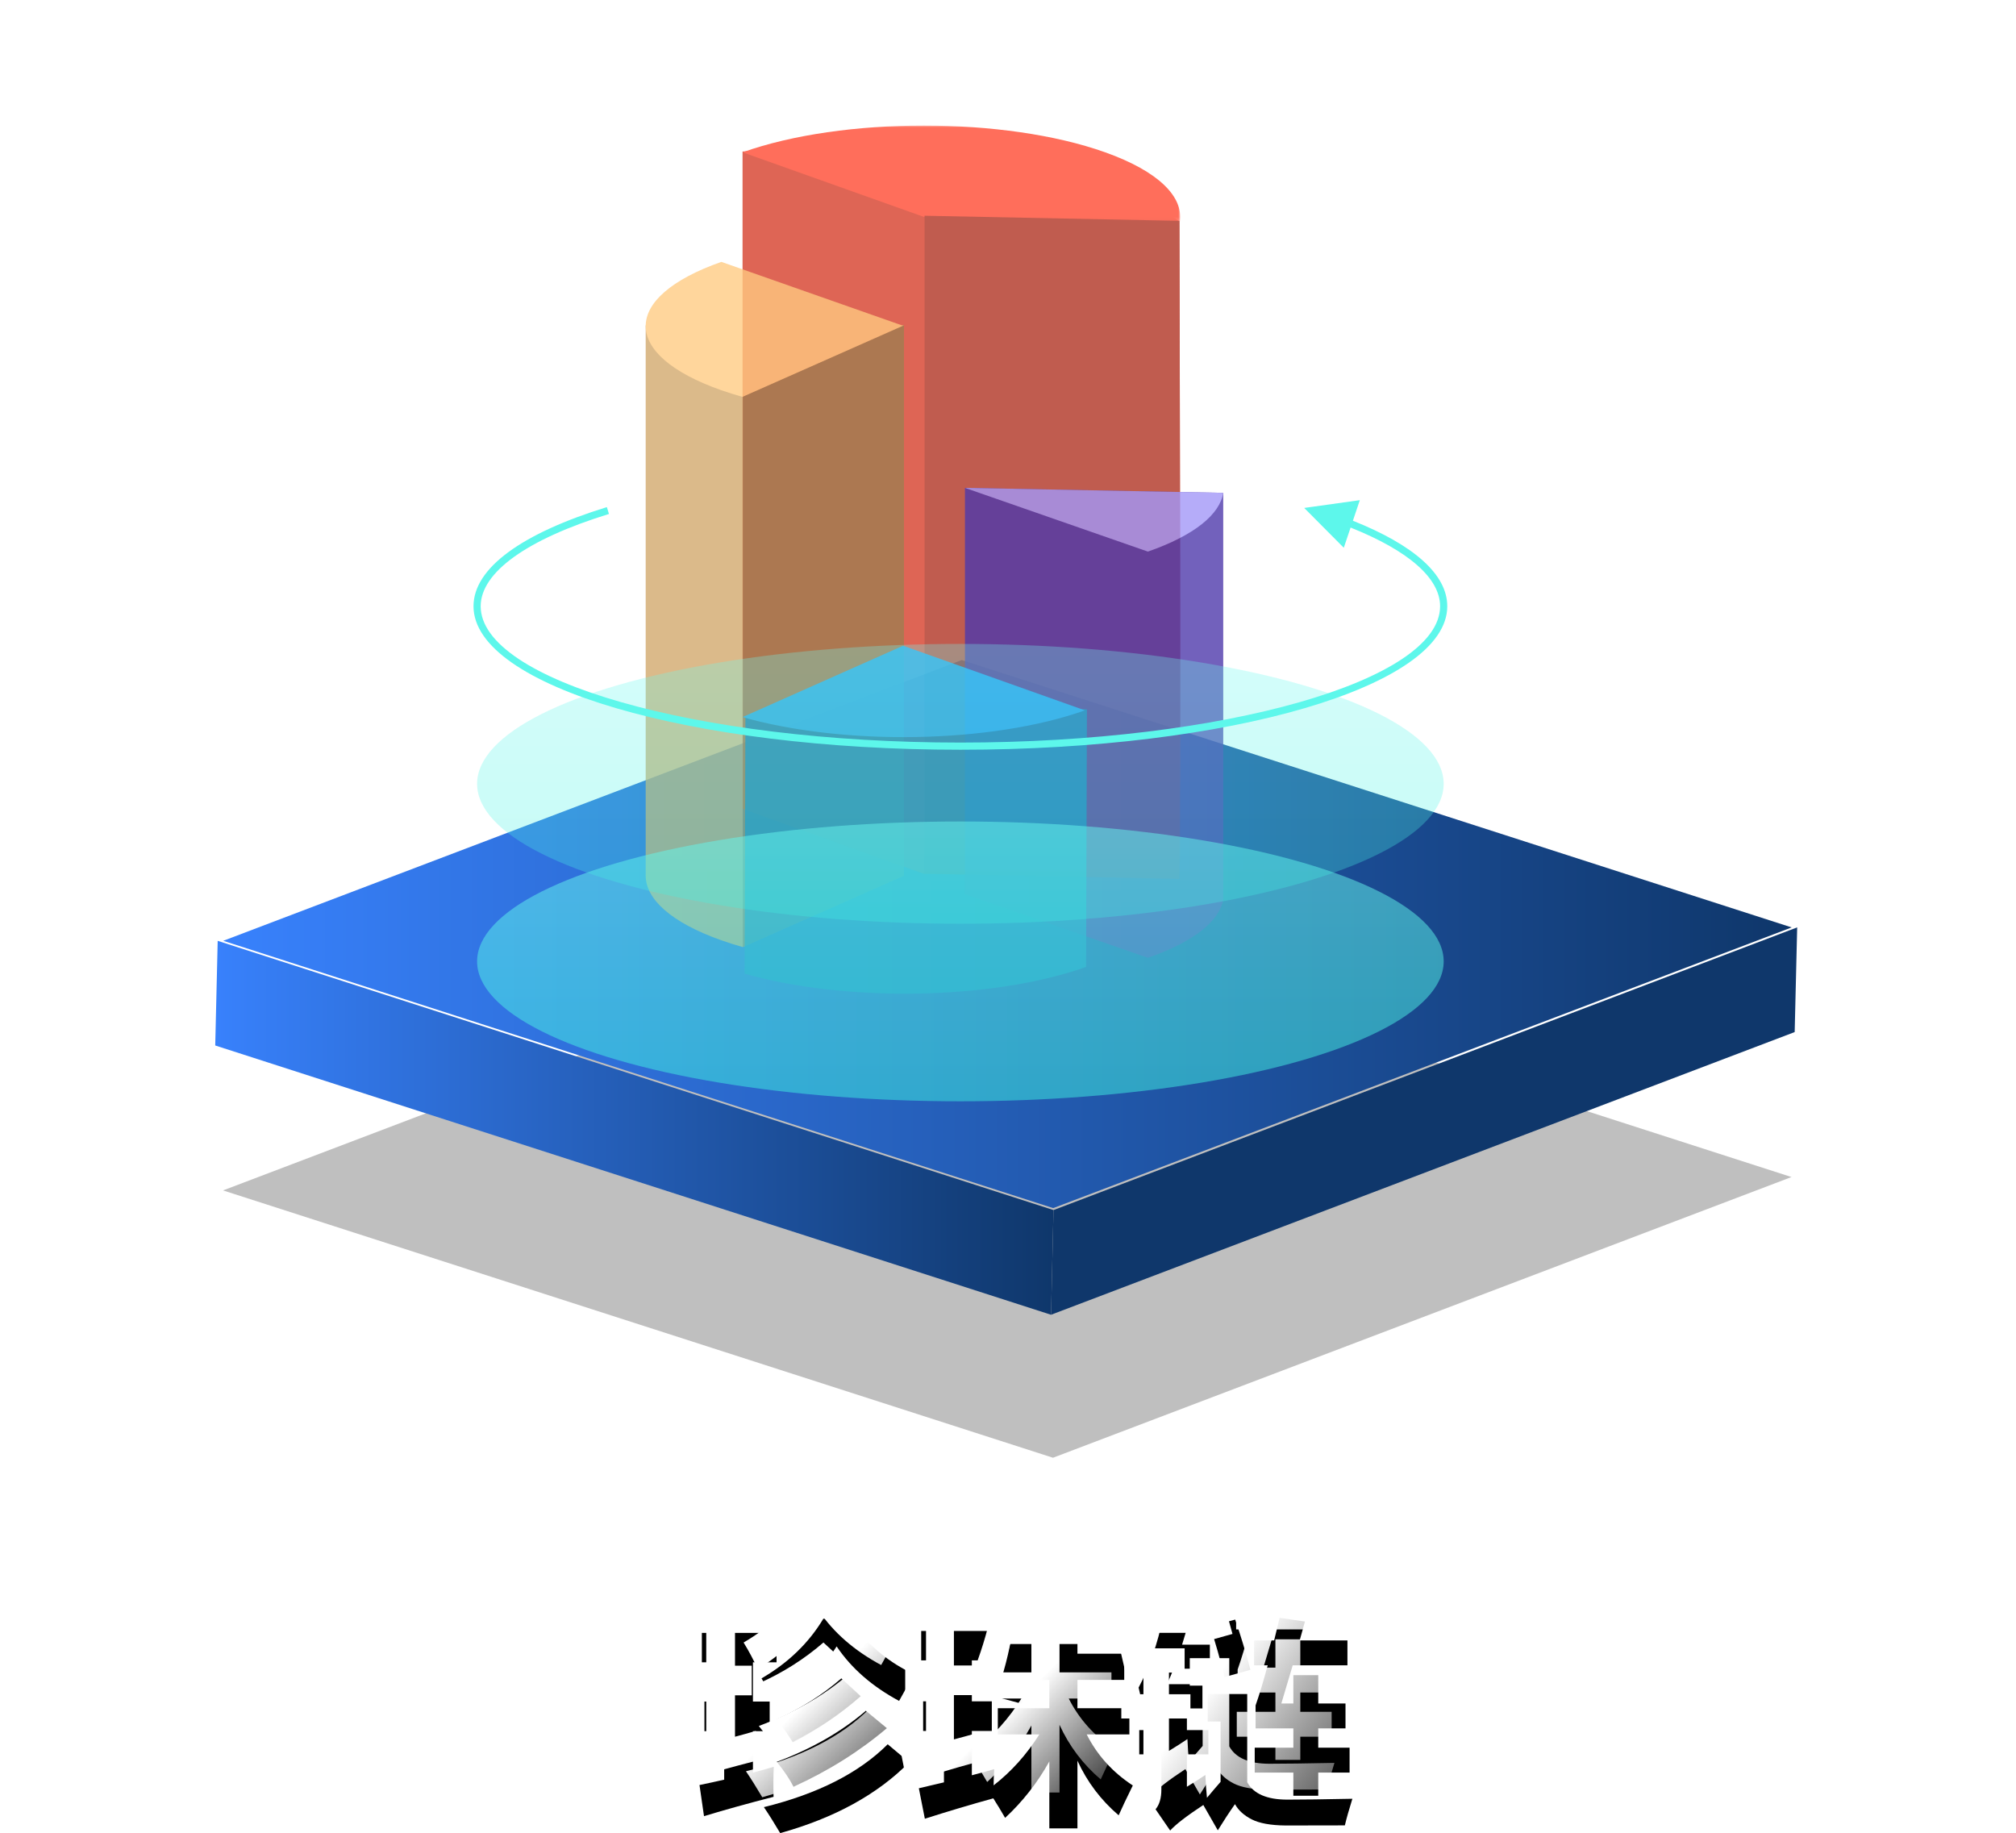 <?xml version="1.0" encoding="UTF-8"?>
<svg width="562px" height="511px" viewBox="0 0 562 511" version="1.1" xmlns="http://www.w3.org/2000/svg" xmlns:xlink="http://www.w3.org/1999/xlink">
    <title>zhenzhu3</title>
    <defs>
        <filter x="-14.2%" y="-40.6%" width="128.4%" height="181.2%" filterUnits="objectBoundingBox" id="filter-1">
            <feGaussianBlur stdDeviation="20.687" in="SourceGraphic"></feGaussianBlur>
        </filter>
        <linearGradient x1="0%" y1="50%" x2="100%" y2="50%" id="linearGradient-2">
            <stop stop-color="#3881FC" offset="0%"></stop>
            <stop stop-color="#0F376B" offset="100%"></stop>
        </linearGradient>
        <linearGradient x1="0%" y1="50%" x2="100%" y2="50%" id="linearGradient-3">
            <stop stop-color="#3881FC" offset="0%"></stop>
            <stop stop-color="#0F376B" offset="100%"></stop>
        </linearGradient>
        <polygon id="path-4" points="0 0 122 0 122 26.857 0 26.857"></polygon>
        <linearGradient x1="50%" y1="0%" x2="50%" y2="100%" id="linearGradient-6">
            <stop stop-color="#72FAF2" offset="0%"></stop>
            <stop stop-color="#3EF2E1" offset="100%"></stop>
        </linearGradient>
        <linearGradient x1="84.374%" y1="139.547%" x2="29.289%" y2="83.429%" id="linearGradient-7">
            <stop stop-color="#FFFFFF" stop-opacity="0" offset="0%"></stop>
            <stop stop-color="#FFFFFF" offset="100%"></stop>
        </linearGradient>
        <path d="M1.256,55.274 L0,46.6 C2.313,46.122 4.607,45.623 6.88,45.105 L6.88,31.585 L1.376,31.585 L1.376,23.33 L6.88,23.33 L6.88,12.383 L0.658,12.383 L0.658,4.187 L21.479,4.187 L21.479,12.383 L14.897,12.383 L14.897,23.33 L19.564,23.33 L19.564,31.585 L14.897,31.585 L14.897,43.131 C16.852,42.612 18.786,42.074 20.701,41.515 C20.581,43.988 20.561,46.78 20.641,49.89 C13.781,51.645 7.319,53.44 1.256,55.274 Z M59.889,15.733 C58.652,17.727 57.236,20.199 55.641,23.151 C48.142,19.123 42.339,14.058 38.231,7.956 C34.123,14.337 28.459,19.781 21.239,24.287 C20.083,21.735 18.766,19.262 17.291,16.869 C24.709,12.562 30.453,7.019 34.521,0.239 L43.376,0.239 L42.538,1.555 C47.285,7.896 53.068,12.622 59.889,15.733 Z M52.47,35.234 L58.453,40.259 C49.638,49.192 37.652,55.773 22.496,60 C20.821,57.168 19.305,54.756 17.949,52.762 C32.986,49.053 44.493,43.21 52.47,35.234 Z M46.368,25.902 L52.231,30.748 C44.613,37.208 35.937,42.652 26.205,47.079 C25.168,45.005 23.613,42.692 21.538,40.14 C31.311,36.471 39.587,31.725 46.368,25.902 Z M39.547,16.869 L44.932,21.834 C39.348,26.78 33.026,31.047 25.966,34.636 C25.048,33.121 23.593,30.987 21.598,28.235 C28.219,25.284 34.202,21.496 39.547,16.869 Z" id="path-8"></path>
        <filter x="-8.3%" y="-8.4%" width="125.0%" height="133.5%" filterUnits="objectBoundingBox" id="filter-9">
            <feOffset dx="5" dy="10" in="SourceAlpha" result="shadowOffsetOuter1"></feOffset>
            <feColorMatrix values="0 0 0 0 0   0 0 0 0 0   0 0 0 0 0  0 0 0 0.3 0" type="matrix" in="shadowOffsetOuter1"></feColorMatrix>
        </filter>
        <linearGradient x1="84.374%" y1="136.512%" x2="29.289%" y2="82.296%" id="linearGradient-10">
            <stop stop-color="#FFFFFF" stop-opacity="0" offset="0%"></stop>
            <stop stop-color="#FFFFFF" offset="100%"></stop>
        </linearGradient>
        <path d="M105.359,58.684 L97.521,58.684 L97.521,40.02 C94.191,45.982 90.083,51.226 85.197,55.753 C84.179,53.978 83.083,52.164 81.906,50.309 C75.744,52.004 69.382,53.898 62.821,55.992 L61.145,47.498 L68.145,45.852 L68.145,31.525 L62.342,31.525 L62.342,23.27 L68.145,23.27 L68.145,11.844 L61.803,11.844 L61.803,3.649 L82.325,3.649 L82.325,11.844 L75.923,11.844 L75.923,23.27 L81.487,23.27 L81.487,31.525 L75.923,31.525 L75.923,43.878 C78.057,43.32 80.131,42.752 82.145,42.173 C82.046,43.749 81.996,45.254 81.996,46.69 C86.942,42.841 91.189,38.106 94.739,32.483 L83.162,32.483 L83.162,25.184 L97.521,25.184 L97.521,17.288 L91.568,17.288 C91.01,19.521 90.422,21.735 89.803,23.928 L82.504,21.954 C84.778,15.653 86.373,9.472 87.291,3.41 L94.35,4.367 C93.991,6.261 93.613,8.136 93.214,9.99 L97.521,9.99 L97.521,0.179 L105.359,0.179 L105.359,9.99 L118.402,9.99 L118.402,17.288 L105.359,17.288 L105.359,25.184 L119.838,25.184 L119.838,32.483 L107.932,32.483 C110.863,38.285 115.151,43.031 120.795,46.72 C119.12,50.11 117.803,52.881 116.846,55.035 C111.88,50.788 108.051,45.713 105.359,39.811 L105.359,58.684 Z" id="path-11"></path>
        <filter x="-8.4%" y="-8.5%" width="125.1%" height="134.2%" filterUnits="objectBoundingBox" id="filter-12">
            <feOffset dx="5" dy="10" in="SourceAlpha" result="shadowOffsetOuter1"></feOffset>
            <feColorMatrix values="0 0 0 0 0   0 0 0 0 0   0 0 0 0 0  0 0 0 0.3 0" type="matrix" in="shadowOffsetOuter1"></feColorMatrix>
        </filter>
        <linearGradient x1="121.804%" y1="147.314%" x2="22.39%" y2="75.641%" id="linearGradient-13">
            <stop stop-color="#FFFFFF" stop-opacity="0" offset="0%"></stop>
            <stop stop-color="#FFFFFF" offset="100%"></stop>
        </linearGradient>
        <path d="M154.778,36.191 L165.547,36.191 L165.547,30.808 L155.017,30.808 L155.017,24.407 C156.034,21.535 157.161,17.807 158.397,13.22 L154.598,13.22 L154.598,6.281 L160.192,6.281 L161.718,0 L168.778,1.017 C168.299,2.812 167.811,4.566 167.312,6.281 L180.624,6.281 L180.624,13.22 L165.368,13.22 L162.197,23.868 L165.547,23.868 L165.547,15.972 L172.487,15.972 L172.487,23.868 L180.085,23.868 L180.085,30.808 L172.487,30.808 L172.487,36.191 L181.222,36.191 L181.222,43.131 L172.487,43.131 L172.487,49.591 L165.547,49.591 L165.547,43.131 L154.778,43.131 L154.778,36.191 Z M182,50.429 C181.043,53.5 180.345,55.972 179.906,57.846 L163.393,57.876 C159.245,57.836 156.094,57.268 153.94,56.171 C151.786,55.075 150.231,53.659 149.274,51.924 C147.678,54.197 146.083,56.63 144.487,59.222 L140.449,52.164 C135.862,55.174 132.781,57.547 131.205,59.282 L127.137,53.36 C128.214,52.084 128.752,50.249 128.752,47.856 L128.752,38.046 L122.59,38.046 L122.59,31.286 L128.752,31.286 L128.752,25.244 L126.868,25.244 C126.11,26.56 125.322,27.817 124.504,29.013 C123.826,25.583 123.128,22.393 122.41,19.442 C125.442,13.699 127.695,7.238 129.171,0.06 L136.231,1.615 C135.692,3.629 135.124,5.583 134.526,7.478 L142.274,7.478 L142.274,14.177 L132.162,14.177 C131.584,15.653 130.976,17.089 130.338,18.485 L140.239,18.485 L140.239,25.244 L135.872,25.244 L135.872,31.286 L141.855,31.286 L141.855,38.046 L135.872,38.046 L135.872,47.079 C137.587,46.042 139.302,44.945 141.017,43.789 C141.117,46.162 141.266,48.285 141.466,50.16 C142.762,48.604 144.028,47.119 145.265,45.703 L145.265,28.893 L141.675,28.893 L141.675,21.236 L152.684,21.236 L152.684,45.823 C154.459,49.053 158.198,50.668 163.902,50.668 C168.05,50.668 174.083,50.588 182,50.429 Z M149.333,0.479 C150.809,4.746 152.225,9.412 153.581,14.477 L146.342,16.51 C145.145,11.525 143.809,6.82 142.333,2.393 L149.333,0.479 Z" id="path-14"></path>
        <filter x="-8.4%" y="-8.4%" width="125.2%" height="133.7%" filterUnits="objectBoundingBox" id="filter-15">
            <feOffset dx="5" dy="10" in="SourceAlpha" result="shadowOffsetOuter1"></feOffset>
            <feColorMatrix values="0 0 0 0 0   0 0 0 0 0   0 0 0 0 0  0 0 0 0.3 0" type="matrix" in="shadowOffsetOuter1"></feColorMatrix>
        </filter>
    </defs>
    <g id="Page-1" stroke="none" stroke-width="1" fill="none" fill-rule="evenodd">
        <g id="home" transform="translate(-1209, -154)">
            <g id="zhenzhu3" transform="translate(1269, 154)">
                <g id="Group">
                    <rect id="Rectangle" stroke="#979797" fill="#D8D8D8" opacity="0" x="0.5" y="0.5" width="440" height="440"></rect>
                    <g transform="translate(0, 35)">
                        <g transform="translate(0, 149)" fill-rule="nonzero" id="base">
                            <g>
                                <polygon id="shadow" fill="#000000" opacity="0.5" filter="url(#filter-1)" points="439.408 144.113 233.543 222.362 2.181 147.842 208.046 69.583"></polygon>
                                <polygon id="Path" fill="url(#linearGradient-2)" points="439.462 74.53 233.598 152.778 2.236 78.259 208.1 -5.67619982e-14"></polygon>
                                <polygon id="Path" fill="url(#linearGradient-3)" points="233.685 153.322 232.998 182.504 -1.9052794e-14 107.441 0.687 78.27"></polygon>
                                <polygon id="Path" fill="#0F376B" points="441 74.519 440.302 103.701 232.998 182.504 233.685 153.322"></polygon>
                            </g>
                        </g>
                        <g transform="translate(73, 0)">
                            <g id="cylinder" transform="translate(47, 0)">
                                <g id="Group-9" opacity="0.8" transform="translate(27, 0)">
                                    <path d="M121.785,190 C122.269,186.851 121.785,26.763 121.785,26.763 C109.034,16.725 74.767,2.461 0,7.236 L0,190.473 L50.495,208.586" id="Fill-1" fill="#D63F2A"></path>
                                    <g id="Group-5">
                                        <mask id="mask-5" fill="white">
                                            <use xlink:href="#path-4"></use>
                                        </mask>
                                        <g id="Clip-4"></g>
                                        <path d="M121.891,26.857 C122.969,19.884 116.037,12.782 101.077,7.454 C73.165,-2.486 27.912,-2.486 0,7.454 L50.539,25.452 L121.891,26.857 Z" id="Fill-3" fill="#FF4A32" mask="url(#mask-5)"></path>
                                    </g>
                                    <path d="M121.786,210 C122.268,206.832 121.786,26.566 121.786,26.566 L50.738,25.143 L50.738,208.578" id="Fill-6" fill="#B03323"></path>
                                </g>
                                <g id="Group-11" opacity="0.8" transform="translate(89, 101)">
                                    <path d="M0,113.27 L50.997,131 C64.066,126.455 71.059,120.602 72,114.654 L72,1.384 L0,0 L0,113.27 Z" id="Fill-8" fill="#4F39AB"></path>
                                    <path d="M0,0 L50.997,17.764 C64.066,13.212 71.059,7.346 72,1.387 L0,0 Z" id="Fill-10" fill="#A297F7"></path>
                                </g>
                                <g id="Group-15" opacity="0.78" transform="translate(0, 38)">
                                    <path d="M0,17.683 L0,171.079 C0,177.609 7.029,184.138 21.089,189.121 C22.988,189.793 24.975,190.417 27.024,191 L72,171.079 L72,17.683 L0,17.683 Z" id="Fill-12" fill="#D1A669"></path>
                                    <path d="M72,17.892 L21.088,0 C7.029,4.941 0,11.417 0,17.892 C0,24.368 7.029,30.843 21.088,35.784 C22.988,36.452 24.975,37.071 27.023,37.648 L72,17.892 Z" id="Fill-14" fill="#FFCA80"></path>
                                    <polygon id="Fill-16" fill="#9E7E4F" points="27.072 37.604 27.072 191 72 171.079 72 17.683"></polygon>
                                </g>
                                <g id="Group-14" opacity="0.8" transform="translate(27, 145)">
                                    <path d="M0.805,19.628 L0.571,91.421 C28.639,99.438 69.741,98.816 95.768,89.546 L96,17.752 L45.457,15.855 L0.805,19.628 Z" id="Fill-18" fill="#1782BD"></path>
                                    <g id="Group-13" fill="#1FB0FF">
                                        <path d="M44.761,0 L0,19.897 C28.134,27.923 69.337,27.3 95.429,18.02 L44.761,0 Z" id="Fill-21"></path>
                                    </g>
                                </g>
                            </g>
                            <ellipse id="Oval" fill="url(#linearGradient-6)" opacity="0.5" cx="134.727" cy="233" rx="134.727" ry="39"></ellipse>
                            <ellipse id="Oval-Copy" fill="url(#linearGradient-6)" opacity="0.3" cx="134.727" cy="183.5" rx="134.727" ry="39"></ellipse>
                            <path id="Path" d="M246.077,104.427 L244.145,110.163 C261.083,116.907 270.455,125.109 270.455,134 C270.455,156.423 209.733,174 134.727,174 C59.721,174 -1,156.423 -1,134 C-1,123.34 12.5,113.664 36.173,106.362 L36.762,108.273 C13.872,115.333 1,124.56 1,134 C1,154.655 60.918,172 134.727,172 C208.537,172 268.455,154.655 268.455,134 C268.455,126.206 259.684,118.52 243.505,112.061 L241.608,117.694 L230.575,106.592 L246.077,104.427 Z" fill="#5DF7EB" fill-rule="nonzero"></path>
                        </g>
                    </g>
                </g>
                <g id="珍珠链" transform="translate(130, 441)" fill-rule="nonzero">
                    <g id="Shape">
                        <use fill="black" fill-opacity="1" filter="url(#filter-9)" xlink:href="#path-8"></use>
                        <use fill="url(#linearGradient-7)" xlink:href="#path-8"></use>
                    </g>
                    <g id="Path">
                        <use fill="black" fill-opacity="1" filter="url(#filter-12)" xlink:href="#path-11"></use>
                        <use fill="url(#linearGradient-10)" xlink:href="#path-11"></use>
                    </g>
                    <g id="Shape">
                        <use fill="black" fill-opacity="1" filter="url(#filter-15)" xlink:href="#path-14"></use>
                        <use fill="url(#linearGradient-13)" xlink:href="#path-14"></use>
                    </g>
                </g>
            </g>
        </g>
    </g>
</svg>
